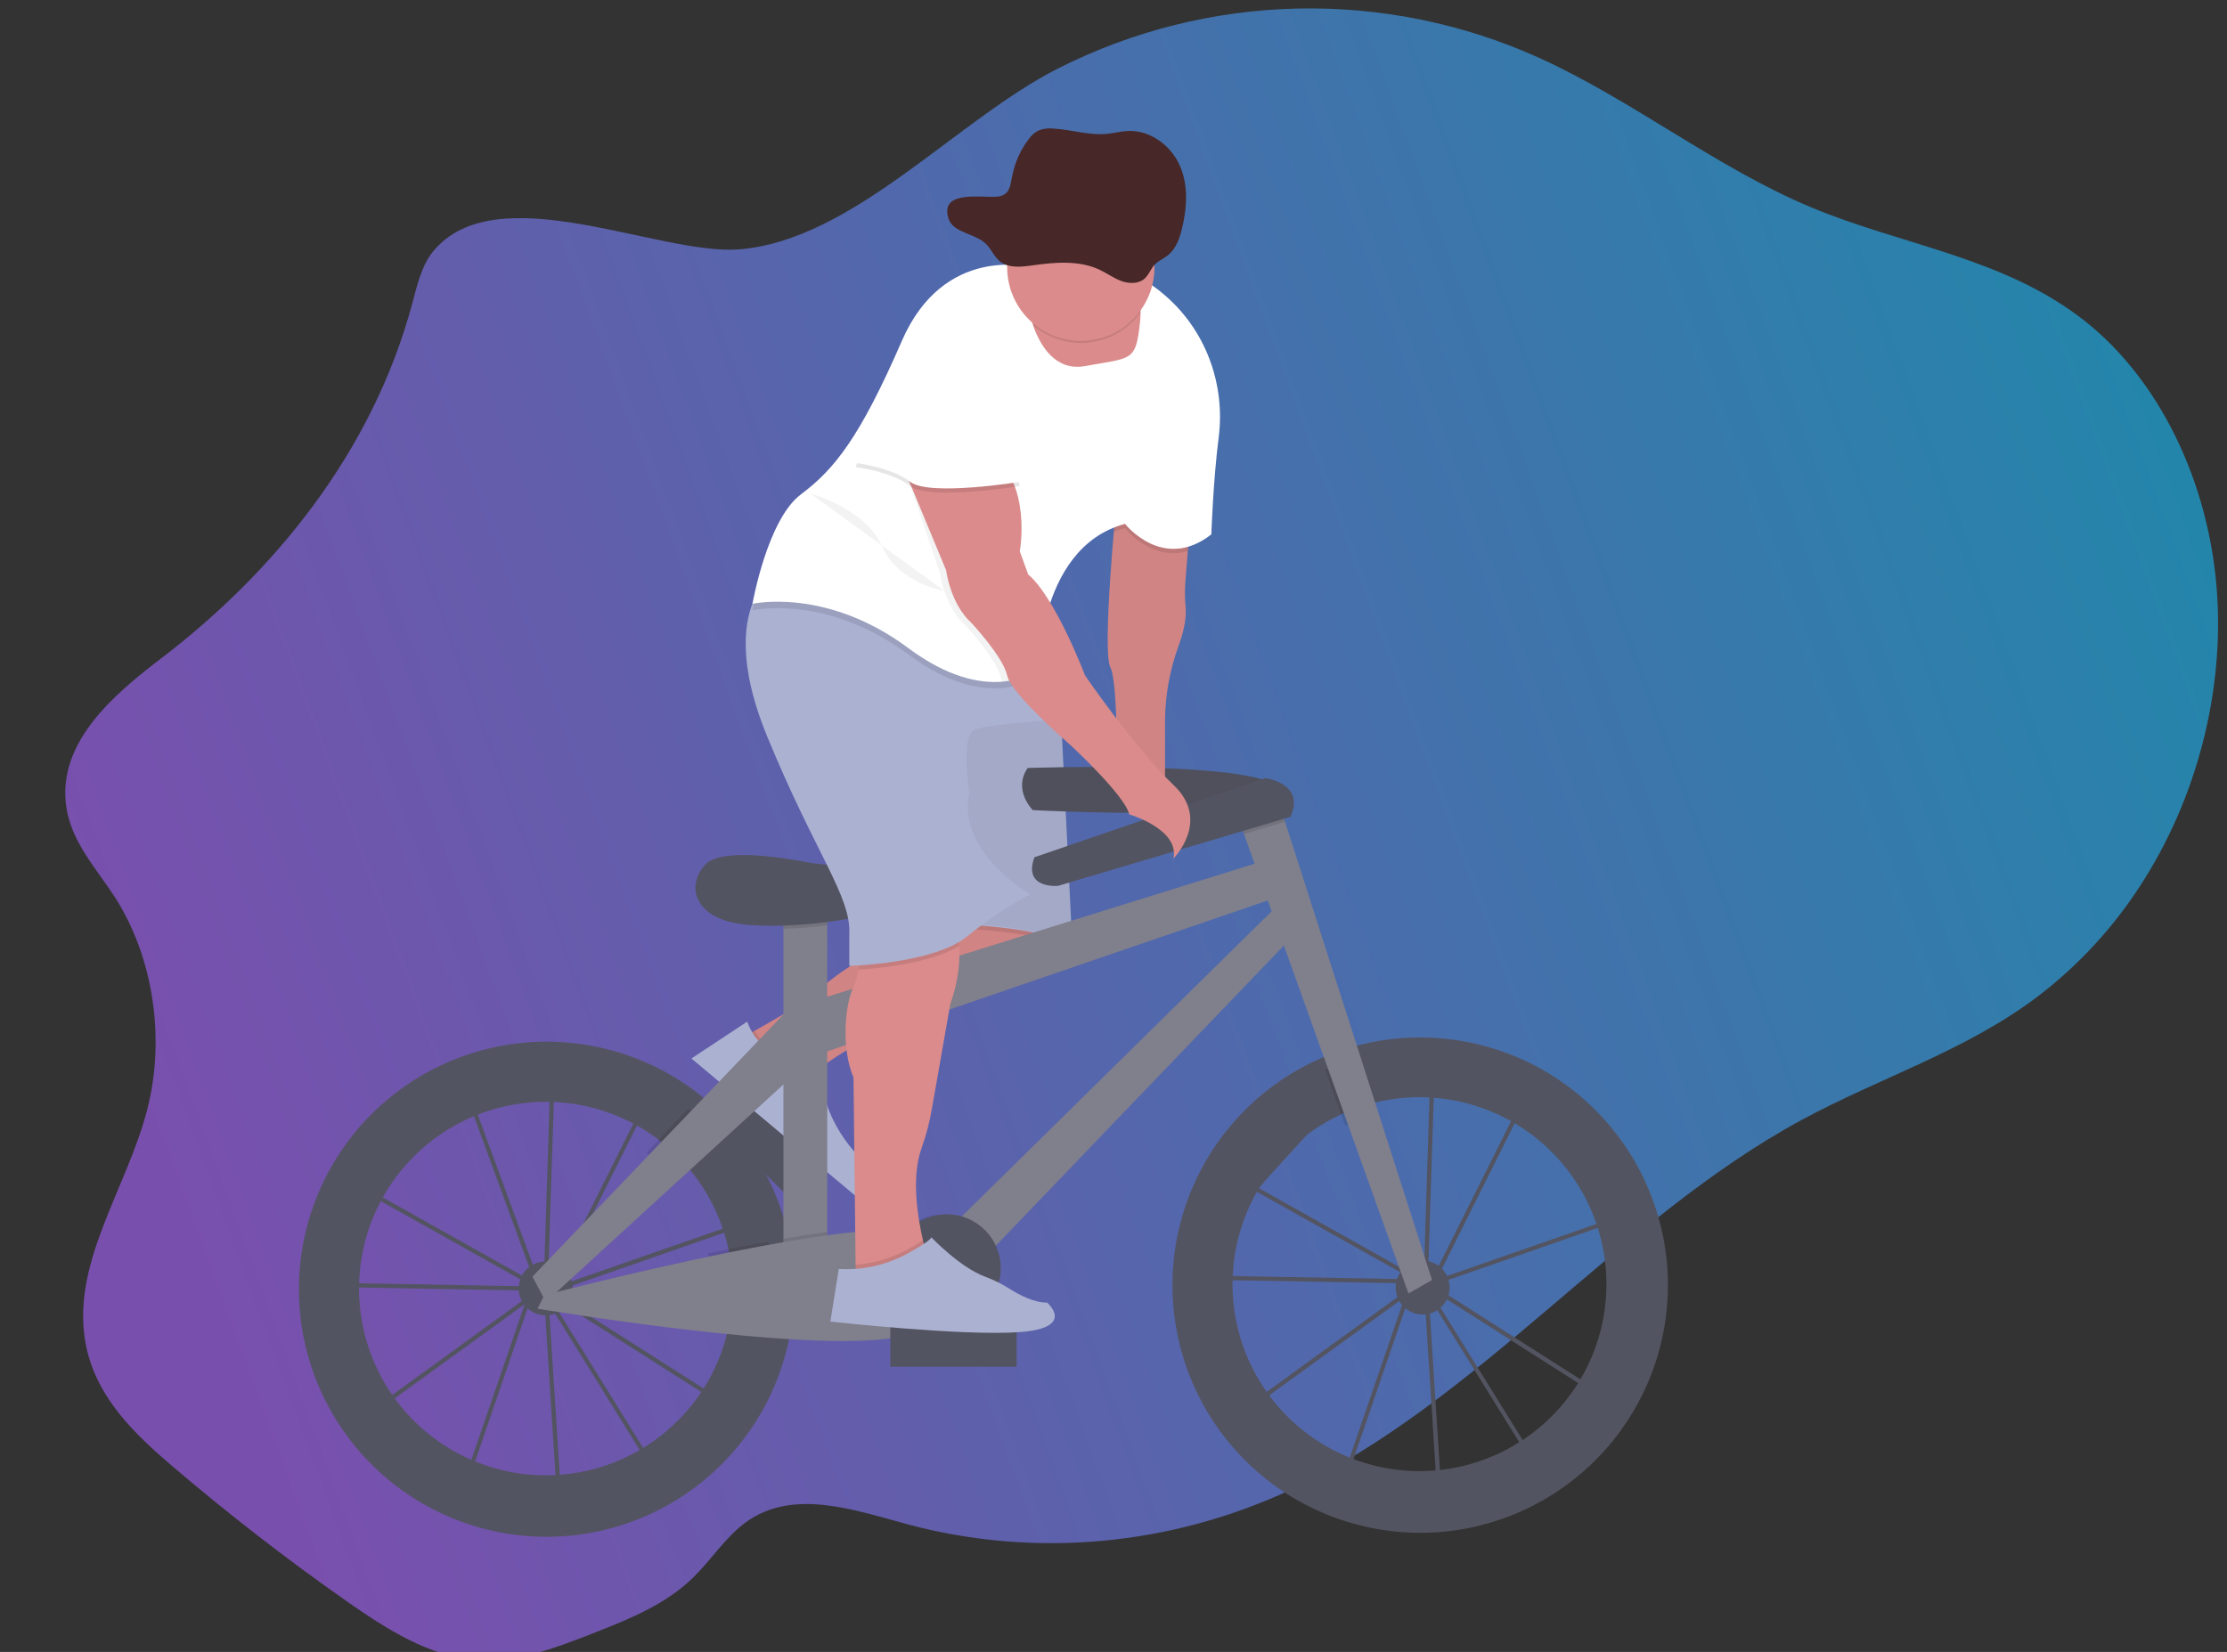 <svg width="1058" height="785" viewBox="0 0 1058 785" fill="none" xmlns="http://www.w3.org/2000/svg">
<rect x="0" y="0" width="1058" height="785" fill="#333333" stroke="none"/>
<g id="undraw_Ride_a_bicycle_2yok 1" clip-path="url(#clip0)">
<path id="Vector" d="M205.802 119.432C200.322 126.082 198.212 135.432 195.852 144.222C176.852 215.062 130.032 272.042 76.712 312.742C54.132 329.982 26.642 353.102 31.582 384.012C34.242 400.612 45.912 412.832 54.582 426.352C72.772 454.662 78.672 493.142 70.002 527.032C60.142 565.592 32.582 601.572 41.112 640.562C46.372 664.562 64.232 681.642 81.402 696.322C108.189 719.209 135.829 740.649 164.322 760.642C183.422 774.042 203.742 787.082 226.002 788.782C245.602 790.282 264.802 782.832 283.412 775.482C299.672 769.052 316.342 762.362 329.472 749.482C338.042 741.072 344.872 730.222 354.392 723.342C376.752 707.182 405.472 717.422 431.112 724.342C491.612 740.582 556.362 734.652 613.932 707.602C702.242 666.102 769.552 578.952 855.932 532.192C893.072 512.082 933.472 499.602 967.862 473.702C987.237 458.956 1003.89 440.938 1017.06 420.462C1043.06 380.352 1057.12 329.212 1053.06 279.152C1049 229.092 1026.25 180.852 990.522 152.592C952.272 122.342 903.962 116.692 860.442 98.532C815.502 79.772 775.522 47.532 731.012 27.402C694.996 11.159 655.8 3.185 616.3 4.066C576.8 4.947 537.998 14.66 502.742 32.492C454.302 56.992 405.202 114.152 351.252 118.492C312.812 121.492 235.822 83.012 205.802 119.432Z" fill="url(#paint0_linear)"/>
<g id="left_wheel">
<path id="Vector_2" d="M264.725 713.778L258.455 615.838L258.325 615.628L252.005 617.828L222.925 702.678L176.675 669.888L250.345 616.478L250.415 616.268L250.835 616.118L255.585 612.668L178.345 569.358L159.425 590.158L162.425 609.658L251.245 611.278V613.278L160.765 611.658L157.345 589.518L183.245 561.058L221.995 515.858L222.685 517.728L230.885 508.728L261.345 514.188V512.978L263.345 513.038V514.548L308.705 522.668L266.415 607.278L260.245 611.748V612.248V612.808L358.045 578.728L346.435 669.938L263.435 617.068L260.515 615.428L309.455 694.308L264.725 713.778ZM260.725 619.438L266.575 710.818L306.625 693.438L260.725 619.438ZM180.145 669.868L221.935 699.498L249.275 619.758L180.145 669.868ZM262.465 614.208L264.555 615.378L344.905 666.578L355.705 581.708L262.465 614.208ZM255.365 607.008L257.875 611.058L258.315 610.738L261.315 516.208L231.575 510.888L223.415 519.888L255.365 607.008ZM179.945 567.948L254.785 609.948L253.485 607.818L221.905 521.548L184.715 562.418L179.945 567.948ZM263.345 516.558L260.345 609.278L264.865 605.998L305.775 524.178L263.345 516.558Z" fill="#535461"/>
<path id="Vector_3" d="M374.415 586.738C370.405 568.919 362.285 552.283 350.705 538.158C346.406 532.909 341.666 528.038 336.535 523.598C316.809 506.567 291.986 496.568 265.962 495.17C239.938 493.771 214.187 501.053 192.749 515.873C171.311 530.693 155.401 552.211 147.515 577.05C139.629 601.89 140.214 628.645 149.178 653.116C158.142 677.587 174.978 698.39 197.042 712.258C219.107 726.127 245.152 732.277 271.09 729.743C297.028 727.208 321.39 716.134 340.353 698.257C359.317 680.379 371.807 656.712 375.865 630.968C376.809 624.907 377.284 618.783 377.285 612.648C377.292 603.932 376.329 595.242 374.415 586.738ZM259.225 701.088C240.993 701.069 223.209 695.435 208.292 684.953C193.374 674.47 182.047 659.648 175.851 642.501C169.655 625.354 168.89 606.715 173.66 589.118C178.43 571.521 188.505 555.82 202.513 544.15C216.521 532.48 233.783 525.408 251.953 523.895C270.122 522.381 288.316 526.501 304.062 535.693C319.807 544.884 332.34 558.703 339.956 575.268C347.571 591.834 349.9 610.343 346.625 628.278C342.875 648.722 332.076 667.203 316.107 680.506C300.137 693.809 280.01 701.093 259.225 701.088V701.088Z" fill="#535461"/>
<path id="Vector_4" d="M259.225 625.058C266.3 625.058 272.035 619.323 272.035 612.248C272.035 605.174 266.3 599.438 259.225 599.438C252.15 599.438 246.415 605.174 246.415 612.248C246.415 619.323 252.15 625.058 259.225 625.058Z" fill="#535461"/>
</g>
<g id="right_wheel">
<path id="Vector_5" d="M682.797 710.42L676.537 612.52L676.407 612.31L670.087 614.51L640.997 699.32L594.747 666.52L668.437 613.11L668.507 612.9L668.927 612.75L673.677 609.3L596.437 565.99L577.507 586.79L580.507 606.29L669.307 607.87V609.87L578.827 608.25L575.427 586.14L601.317 557.69L640.037 512.52L640.727 514.39L648.927 505.39L679.467 510.86V509.65L681.467 509.71V511.22L726.827 519.34L684.497 603.99L678.327 608.46V608.96V609.52L776.137 575.44L764.527 666.65L681.527 613.78L678.607 612.14L727.547 691.03L682.797 710.42ZM678.797 616.08L684.647 707.46L724.697 690.08L678.797 616.08ZM598.227 666.52L640.017 696.15L667.357 616.41L598.227 666.52ZM680.547 610.86L682.637 612.03L762.987 663.23L773.787 578.36L680.547 610.86ZM673.447 603.66L675.957 607.71L676.397 607.39L679.397 512.86L649.657 507.52L641.497 516.52L673.447 603.66ZM598.057 564.61L672.897 606.61L671.597 604.48L640.017 518.21L602.817 559.09L598.057 564.61ZM681.427 513.22L678.427 605.91L682.947 602.63L723.857 520.81L681.427 513.22Z" fill="#535461"/>
<path id="Vector_6" d="M674.757 493C664.144 492.988 653.578 494.415 643.347 497.24C638.071 498.695 632.904 500.523 627.887 502.71C601.157 514.297 579.674 535.387 567.594 561.898C555.514 588.41 553.697 618.459 562.492 646.233C571.287 674.008 590.071 697.533 615.209 712.259C640.348 726.984 670.054 731.863 698.582 725.952C727.109 720.04 752.431 703.759 769.648 680.257C786.865 656.755 794.754 627.702 791.789 598.72C788.823 569.738 775.215 542.885 753.595 523.356C731.975 503.828 703.881 493.012 674.747 493H674.757ZM674.357 699.09C654.076 699.082 634.408 692.137 618.62 679.407C602.831 666.678 591.872 648.931 587.562 629.113C583.252 609.295 585.851 588.599 594.928 570.463C604.004 552.326 619.011 537.84 637.457 529.41C642.149 527.262 647.021 525.532 652.017 524.24C664.229 521.07 676.977 520.537 689.411 522.678C701.845 524.818 713.681 529.581 724.13 536.652C734.58 543.722 743.404 552.937 750.015 563.683C756.627 574.429 760.873 586.46 762.473 598.975C764.073 611.49 762.989 624.202 759.293 636.265C755.598 648.329 749.375 659.467 741.04 668.939C732.704 678.41 722.447 685.998 710.951 691.196C699.455 696.395 686.984 699.086 674.367 699.09H674.357Z" fill="#535461"/>
<path id="Vector_7" d="M675.858 624.668C682.933 624.668 688.668 618.933 688.668 611.858C688.668 604.783 682.933 599.048 675.858 599.048C668.783 599.048 663.048 604.783 663.048 611.858C663.048 618.933 668.783 624.668 675.858 624.668Z" fill="#535461"/>
</g>
<g id="man_on_the_bike">
<path id="Vector_8" d="M387 554.303L344.293 512.159L330.947 525.683L373.654 567.827L387 554.303Z" fill="#535461"/>
<path id="Vector_9" d="M354.48 491.99C354.48 491.99 379.27 478.91 388.85 470.49C394.617 465.444 400.818 460.917 407.38 456.96L438.48 438.03L503.48 433.03L506.48 444.03C506.48 444.03 511.48 460.03 461.48 474.03C411.48 488.03 386.48 510.03 386.48 510.03C386.48 510.03 354.48 520.99 354.48 491.99Z" fill="#DB8B8B"/>
<path id="Vector_10" opacity="0.1" d="M389.13 507.86C387.36 509.21 386.48 509.99 386.48 509.99C386.48 509.99 354.48 520.99 354.48 491.99C354.48 491.99 356.03 491.17 358.48 489.8C360.955 493.831 364.423 497.16 368.551 499.469C372.679 501.778 377.33 502.99 382.06 502.99H385.45L389.13 507.86Z" fill="black"/>
<path id="Vector_11" opacity="0.05" d="M505.54 449.55C502.76 455.44 493.17 465.12 461.48 473.99C420.87 485.36 396.75 501.99 389.13 507.86C387.36 509.21 386.48 509.99 386.48 509.99C386.48 509.99 354.48 520.99 354.48 491.99C354.48 491.99 356.03 491.17 358.48 489.8C365.91 485.73 381.64 476.8 388.82 470.45C394.586 465.403 400.787 460.875 407.35 456.92L438.45 437.99L450.03 437.1L503.45 432.99L506.45 443.99C506.45 443.99 507.15 446.14 505.54 449.55Z" fill="black"/>
<path id="Vector_12" d="M354.98 485.49L328.48 502.99L406.08 567.99C406.08 567.99 417.48 560.99 411.48 552.99C411.48 552.99 391.48 535.99 390.48 511.99L384.48 503.99H381.09C375.358 503.991 369.767 502.211 365.089 498.897C360.412 495.583 356.88 490.898 354.98 485.49V485.49Z" fill="#ABB1D1"/>
<path id="Vector_13" opacity="0.1" d="M505.54 449.55C489.54 441.82 450.48 440.99 450.48 440.99L450.06 437.1L503.48 432.99L506.48 443.99C506.48 443.99 507.15 446.14 505.54 449.55Z" fill="black"/>
<path id="Vector_14" d="M450.48 438.99C450.48 438.99 497.48 439.99 509.48 449.99L503.48 328.99H438.48L450.48 438.99Z" fill="#ABB1D1"/>
<path id="Vector_15" opacity="0.05" d="M450.48 438.49C450.48 438.49 497.48 439.49 509.48 449.49L503.48 328.49H438.48L450.48 438.49Z" fill="black"/>
<path id="Vector_16" d="M488.24 364.95C488.24 364.95 605.89 360.95 608.29 376.16C610.69 391.37 490.64 384.96 490.64 384.96C490.64 384.96 481.04 375.35 488.24 364.95Z" fill="#535461"/>
<path id="Vector_17" opacity="0.05" d="M488.24 364.95C488.24 364.95 605.89 360.95 608.29 376.16C610.69 391.37 490.64 384.96 490.64 384.96C490.64 384.96 481.04 375.35 488.24 364.95Z" fill="black"/>
<path id="Vector_18" d="M393 425.78H372.19V606.66H393V425.78Z" fill="#807F8C"/>
<path id="Vector_19" opacity="0.1" d="M393 425.77V439.7C386.08 440.6 379 441.17 372.19 441.39V425.77H393Z" fill="black"/>
<path id="Vector_20" d="M391.44 410.78C388.52 410.554 385.616 410.164 382.74 409.61C371.46 407.45 343.02 402.92 335.37 410.61C325.77 420.21 328.97 437.02 354.58 439.42C380.19 441.82 424.21 435.42 433.02 425.81C433.02 425.77 417.09 412.75 391.44 410.78Z" fill="#535461"/>
<path id="Vector_21" d="M387.4 475.4L605.9 407.37L613.1 424.18L389 501.01L387.4 475.4Z" fill="#807F8C"/>
<path id="Vector_22" d="M452.23 582.65L609.9 427.38L618.7 440.18L468.23 597.05L452.23 582.65Z" fill="#807F8C"/>
<path id="Vector_23" opacity="0.1" d="M653.58 529.85C648.584 531.142 643.712 532.872 639.02 535.02L629.46 508.31C634.477 506.123 639.644 504.295 644.92 502.84L653.58 529.85Z" fill="black"/>
<path id="Vector_24" d="M680.33 608.26L669.13 614.66L590.99 396.33L587.49 386.56L605.9 376.15L610.51 390.53L680.33 608.26Z" fill="#807F8C"/>
<path id="Vector_25" opacity="0.1" d="M610.51 390.53L590.99 396.33L587.49 386.56L605.9 376.15L610.51 390.53Z" fill="black"/>
<path id="Vector_26" d="M491.44 407.37L601.09 369.75C601.09 369.75 620.3 372.15 613.09 388.16L502.65 420.97C502.65 420.97 485.85 422.57 491.44 407.37Z" fill="#535461"/>
<path id="Vector_27" opacity="0.1" d="M367.79 615.86C367.789 621.994 367.314 628.119 366.37 634.18C356.77 633.49 346.85 632.49 337.13 631.49C339.289 619.599 339.021 607.394 336.34 595.61C345.81 593.61 355.48 591.7 364.92 589.97C366.833 598.467 367.795 607.15 367.79 615.86V615.86Z" fill="black"/>
<path id="Vector_28" opacity="0.1" d="M393 585.38V606.65H372.19V588.65C379.39 587.4 386.39 586.29 393 585.38Z" fill="black"/>
<path id="Vector_29" d="M258.54 615.49C258.54 615.49 426.62 571.49 440.22 588.28C453.82 605.07 468.23 627.49 425.85 635.49C383.47 643.49 255.37 621.88 255.37 621.88L258.54 615.49Z" fill="#807F8C"/>
<path id="Vector_30" opacity="0.1" d="M341.21 541.37L319.85 560.92C316.067 556.064 311.791 551.614 307.09 547.64L327.03 526.81C332.164 531.249 336.908 536.12 341.21 541.37V541.37Z" fill="black"/>
<path id="Vector_31" d="M252.94 606.66L378.59 475.4L382.6 505.81L259.34 618.66L252.94 606.66Z" fill="#807F8C"/>
<path id="Vector_32" opacity="0.1" d="M448.22 628.27C462.364 628.27 473.83 616.804 473.83 602.66C473.83 588.516 462.364 577.05 448.22 577.05C434.076 577.05 422.61 588.516 422.61 602.66C422.61 616.804 434.076 628.27 448.22 628.27Z" fill="black"/>
<path id="Vector_33" d="M449.83 628.27C463.974 628.27 475.44 616.804 475.44 602.66C475.44 588.516 463.974 577.05 449.83 577.05C435.686 577.05 424.22 588.516 424.22 602.66C424.22 616.804 435.686 628.27 449.83 628.27Z" fill="#535461"/>
<path id="Vector_34" d="M442.992 600.736L442.984 600.742C439.977 602.991 439.362 607.253 441.611 610.26L461.937 637.441C464.186 640.448 468.448 641.063 471.455 638.814L471.463 638.808C474.471 636.559 475.085 632.297 472.836 629.29L452.51 602.109C450.261 599.102 446 598.487 442.992 600.736Z" fill="#6C63FF"/>
<path id="Vector_35" d="M565.48 246.99L563.1 277.1C562.826 280.914 562.876 284.744 563.25 288.55C563.56 291.92 563.25 297.82 559.95 306.82C555.713 318.317 553.523 330.467 553.48 342.72V376.99L530.48 372.99C530.48 372.99 531.48 324.99 527.48 316.99C523.48 308.99 530.48 237.99 530.48 237.99L565.48 246.99Z" fill="#DB8B8B"/>
<path id="Vector_36" opacity="0.05" d="M564.3 261.91L563.1 277.1C562.83 280.911 562.883 284.738 563.26 288.54C563.57 291.91 563.26 297.81 559.96 306.82C555.723 318.317 553.533 330.467 553.49 342.72V376.99L530.49 372.99C530.49 372.99 531.49 324.99 527.49 316.99C524.66 311.32 527.34 274.05 529.15 252.78C529.9 244.03 530.49 237.99 530.49 237.99L565.49 246.99L564.3 261.91Z" fill="black"/>
<path id="Vector_37" d="M451.5 476.99L442.85 526.19C441.759 532.759 440.086 539.218 437.85 545.49C432.78 559.35 436.02 578.78 438.48 589.38C439.57 594.06 440.48 597.02 440.48 597.02L414.48 611.02L406.48 605.02V601.02L405.48 512.02C399.48 498.02 401.48 477.02 405.48 469.02C406.617 466.392 407.417 463.63 407.86 460.8C409.86 450.08 410.48 435.02 410.48 435.02C410.48 435.02 426.48 408.02 445.48 426.02C452.48 432.65 455.14 441.32 455.7 449.62C456.68 463.83 451.5 476.99 451.5 476.99Z" fill="#DB8B8B"/>
<path id="Vector_38" opacity="0.1" d="M455.7 449.59C441.83 457.83 417.7 460.16 407.86 460.77C409.86 450.05 410.48 434.99 410.48 434.99C410.48 434.99 426.48 407.99 445.48 425.99C452.48 432.62 455.14 441.29 455.7 449.59Z" fill="black"/>
<path id="Vector_39" d="M489.48 424.99C478.846 430.653 468.797 437.352 459.48 444.99C443.48 457.99 403.48 458.99 403.48 458.99V443.99C404.48 425.99 387.48 405.99 364.48 349.99C349.79 314.23 353.86 293.99 358.72 283.99C361.48 278.34 364.48 275.99 364.48 275.99L489.48 299.99L493.95 313.39L503.48 341.99C503.48 341.99 468.48 343.99 462.48 346.99C456.48 349.99 460.48 376.99 460.48 376.99C454.48 404.99 489.48 424.99 489.48 424.99Z" fill="#ABB1D1"/>
<path id="Vector_40" opacity="0.1" d="M565.48 246.99L564.3 261.91C546.9 266.91 534.48 250.99 534.48 250.99C532.665 251.477 530.882 252.074 529.14 252.78C529.89 244.03 530.48 237.99 530.48 237.99L565.48 246.99Z" fill="black"/>
<path id="Vector_41" opacity="0.1" d="M493.95 313.39C493.48 318.06 493.48 320.99 493.48 320.99C493.48 320.99 470.48 339.99 431.48 310.99C392.48 281.99 357.48 289.99 357.48 289.99C357.48 289.99 357.89 287.67 358.72 283.99C361.48 278.34 364.48 275.99 364.48 275.99L489.48 299.99L493.95 313.39Z" fill="black"/>
<path id="Vector_42" d="M578.96 207.94C576.35 228.29 575.48 253.94 575.48 253.94C552.48 271.94 534.48 248.94 534.48 248.94C512.76 254.77 502.55 273.78 497.74 290.37C495.164 299.344 493.732 308.607 493.48 317.94C493.48 317.94 487.4 322.94 476.2 323.94C465.61 324.83 450.43 322.07 431.48 307.94C392.48 278.94 357.48 286.94 357.48 286.94C357.48 286.94 364.48 246.94 380.48 234.94C396.48 222.94 408.48 207.94 428.48 161.94C448.48 115.94 489.48 126.94 489.48 126.94C489.48 126.94 491.48 117.94 528.48 126.94C537.492 129.302 545.834 133.721 552.85 139.85C572.64 156.49 582.24 182.3 578.96 207.94Z" fill="white"/>
<path id="Vector_43" d="M541.85 149.49C541.8 150.82 541.69 152.3 541.51 153.95C539.51 171.95 537.51 169.95 515.51 173.95C501.83 176.44 494.72 165.01 491.3 156.01C490.062 152.75 489.128 149.382 488.51 145.95L536.51 137.95C536.51 137.95 542.26 136.34 541.85 149.49Z" fill="#DB8B8B"/>
<path id="Vector_44" opacity="0.05" d="M497.74 290.42C495.164 299.394 493.732 308.657 493.48 317.99C493.48 317.99 487.4 322.99 476.2 323.99C475.884 323.353 475.643 322.682 475.48 321.99C473.48 312.99 458.48 296.99 458.48 296.99C448.48 287.99 446.48 271.99 446.48 271.99L429.98 223.49L424.48 218.99C424.48 218.99 447.48 200.99 467.48 215.99C487.48 230.99 481.48 262.99 481.48 262.99L485.48 273.99C489.63 277.49 493.85 283.66 497.74 290.42Z" fill="black"/>
<path id="Vector_45" d="M427.48 217.99L449.48 270.99C449.48 270.99 451.48 286.99 461.48 295.99C461.48 295.99 476.48 311.99 478.48 320.99C480.48 329.99 508.48 353.99 508.48 353.99C508.48 353.99 534.48 377.99 536.48 386.99C536.48 386.99 560.48 393.99 557.48 407.99C557.48 407.99 575.48 389.99 557.48 372.99C539.48 355.99 515.48 320.99 515.48 320.99C515.48 320.99 501.48 283.99 488.48 272.99L484.48 261.99C484.48 261.99 490.48 229.99 470.48 214.99C450.48 199.99 427.48 217.99 427.48 217.99Z" fill="#DB8B8B"/>
<path id="Vector_46" opacity="0.1" d="M440.48 596.99L414.48 610.99L406.48 604.99V600.99C415.464 600.352 424.193 597.718 432.03 593.28C434.43 591.92 436.69 590.58 438.5 589.4C439.55 594.03 440.48 596.99 440.48 596.99Z" fill="black"/>
<path id="Vector_47" opacity="0.1" d="M470.48 175.99L484.48 230.99C484.48 230.99 441.48 237.99 432.48 230.99C423.48 223.99 406.48 221.99 406.48 221.99C406.48 221.99 424.48 169.99 434.48 163.99C444.48 157.99 470.48 175.99 470.48 175.99Z" fill="black"/>
<path id="Vector_48" d="M470.48 173.99L484.48 228.99C484.48 228.99 441.48 235.99 432.48 228.99C423.48 221.99 406.48 219.99 406.48 219.99C406.48 219.99 424.48 167.99 434.48 161.99C444.48 155.99 470.48 173.99 470.48 173.99Z" fill="white"/>
<path id="Vector_49" opacity="0.1" d="M541.85 148.49C539.049 152.356 535.487 155.609 531.383 158.047C527.278 160.485 522.718 162.058 517.983 162.669C513.248 163.28 508.439 162.915 503.85 161.598C499.261 160.281 494.99 158.039 491.3 155.01C490.062 151.75 489.128 148.382 488.51 144.95L536.51 136.95C536.51 136.95 542.26 135.34 541.85 148.49Z" fill="black"/>
<path id="Vector_50" d="M548.48 126.99C548.48 136.273 544.793 145.175 538.229 151.739C531.665 158.303 522.763 161.99 513.48 161.99C504.197 161.99 495.295 158.303 488.731 151.739C482.168 145.175 478.48 136.273 478.48 126.99C478.48 126.41 478.48 125.83 478.48 125.25C478.711 115.967 482.62 107.157 489.346 100.756C496.073 94.356 505.067 90.889 514.35 91.12C523.633 91.351 532.443 95.26 538.844 101.986C545.245 108.713 548.711 117.707 548.48 126.99V126.99Z" fill="#DB8B8B"/>
<path id="Vector_51" opacity="0.05" d="M384.98 234.49C384.98 234.49 410.98 241.49 418.98 259.49C426.98 277.49 448.62 280.78 448.62 280.78" fill="black"/>
<path id="Vector_52" d="M482.98 630.49H422.98V649.49H482.98V630.49Z" fill="#535461"/>
<path id="Vector_53" d="M431.99 595.23C437.36 592.23 442.07 589.23 442.48 587.99C442.48 587.99 456.03 602.29 468.1 606.73C472.159 608.229 476.044 610.16 479.69 612.49C484.47 615.49 491.29 619.02 497.48 619.02C497.48 619.02 511.48 631.02 484.48 633.02C457.48 635.02 394.48 628.02 394.48 628.02L398.48 603.02C410.167 603.705 421.804 601 431.99 595.23Z" fill="#ABB1D1"/>
<g id="hat">
<path id="Vector_54" d="M450.624 103.927C452.754 110.607 462.984 110.817 468.234 115.737C470.964 118.297 472.234 122.077 475.234 124.357C479.404 127.537 485.424 126.837 490.734 126.077C501.424 124.557 512.904 123.647 522.544 128.257C525.964 129.887 529.034 132.167 532.604 133.497C536.174 134.827 540.604 134.987 543.504 132.627C545.824 130.737 546.674 127.627 548.774 125.547C550.404 123.907 552.674 122.987 554.534 121.547C558.614 118.467 560.374 113.447 561.534 108.647C563.934 98.767 564.624 88.117 560.534 78.747C556.444 69.377 546.604 61.747 535.864 62.237C532.574 62.387 529.364 63.237 526.084 63.597C517.534 64.467 509.084 61.597 500.504 61.107C498.015 60.804 495.49 61.148 493.174 62.107C491.427 63.078 489.92 64.427 488.764 66.057C484.836 71.202 482.146 77.184 480.904 83.537C479.904 88.327 479.854 92.667 473.984 93.407C467.314 94.287 446.114 89.797 450.624 103.927Z" fill="#472727"/>
</g>
</g>
</g>
<defs>
<linearGradient id="paint0_linear" x1="69.072" y1="523.002" x2="1190.07" y2="112.002" gradientUnits="userSpaceOnUse">
<stop stop-color="#A863FF" stop-opacity="0.6"/>
<stop offset="1" stop-color="#00C7F2" stop-opacity="0.62"/>
</linearGradient>
<clipPath id="clip0">
<rect width="1057.7" height="784.98" fill="white"/>
</clipPath>
</defs>
</svg>
